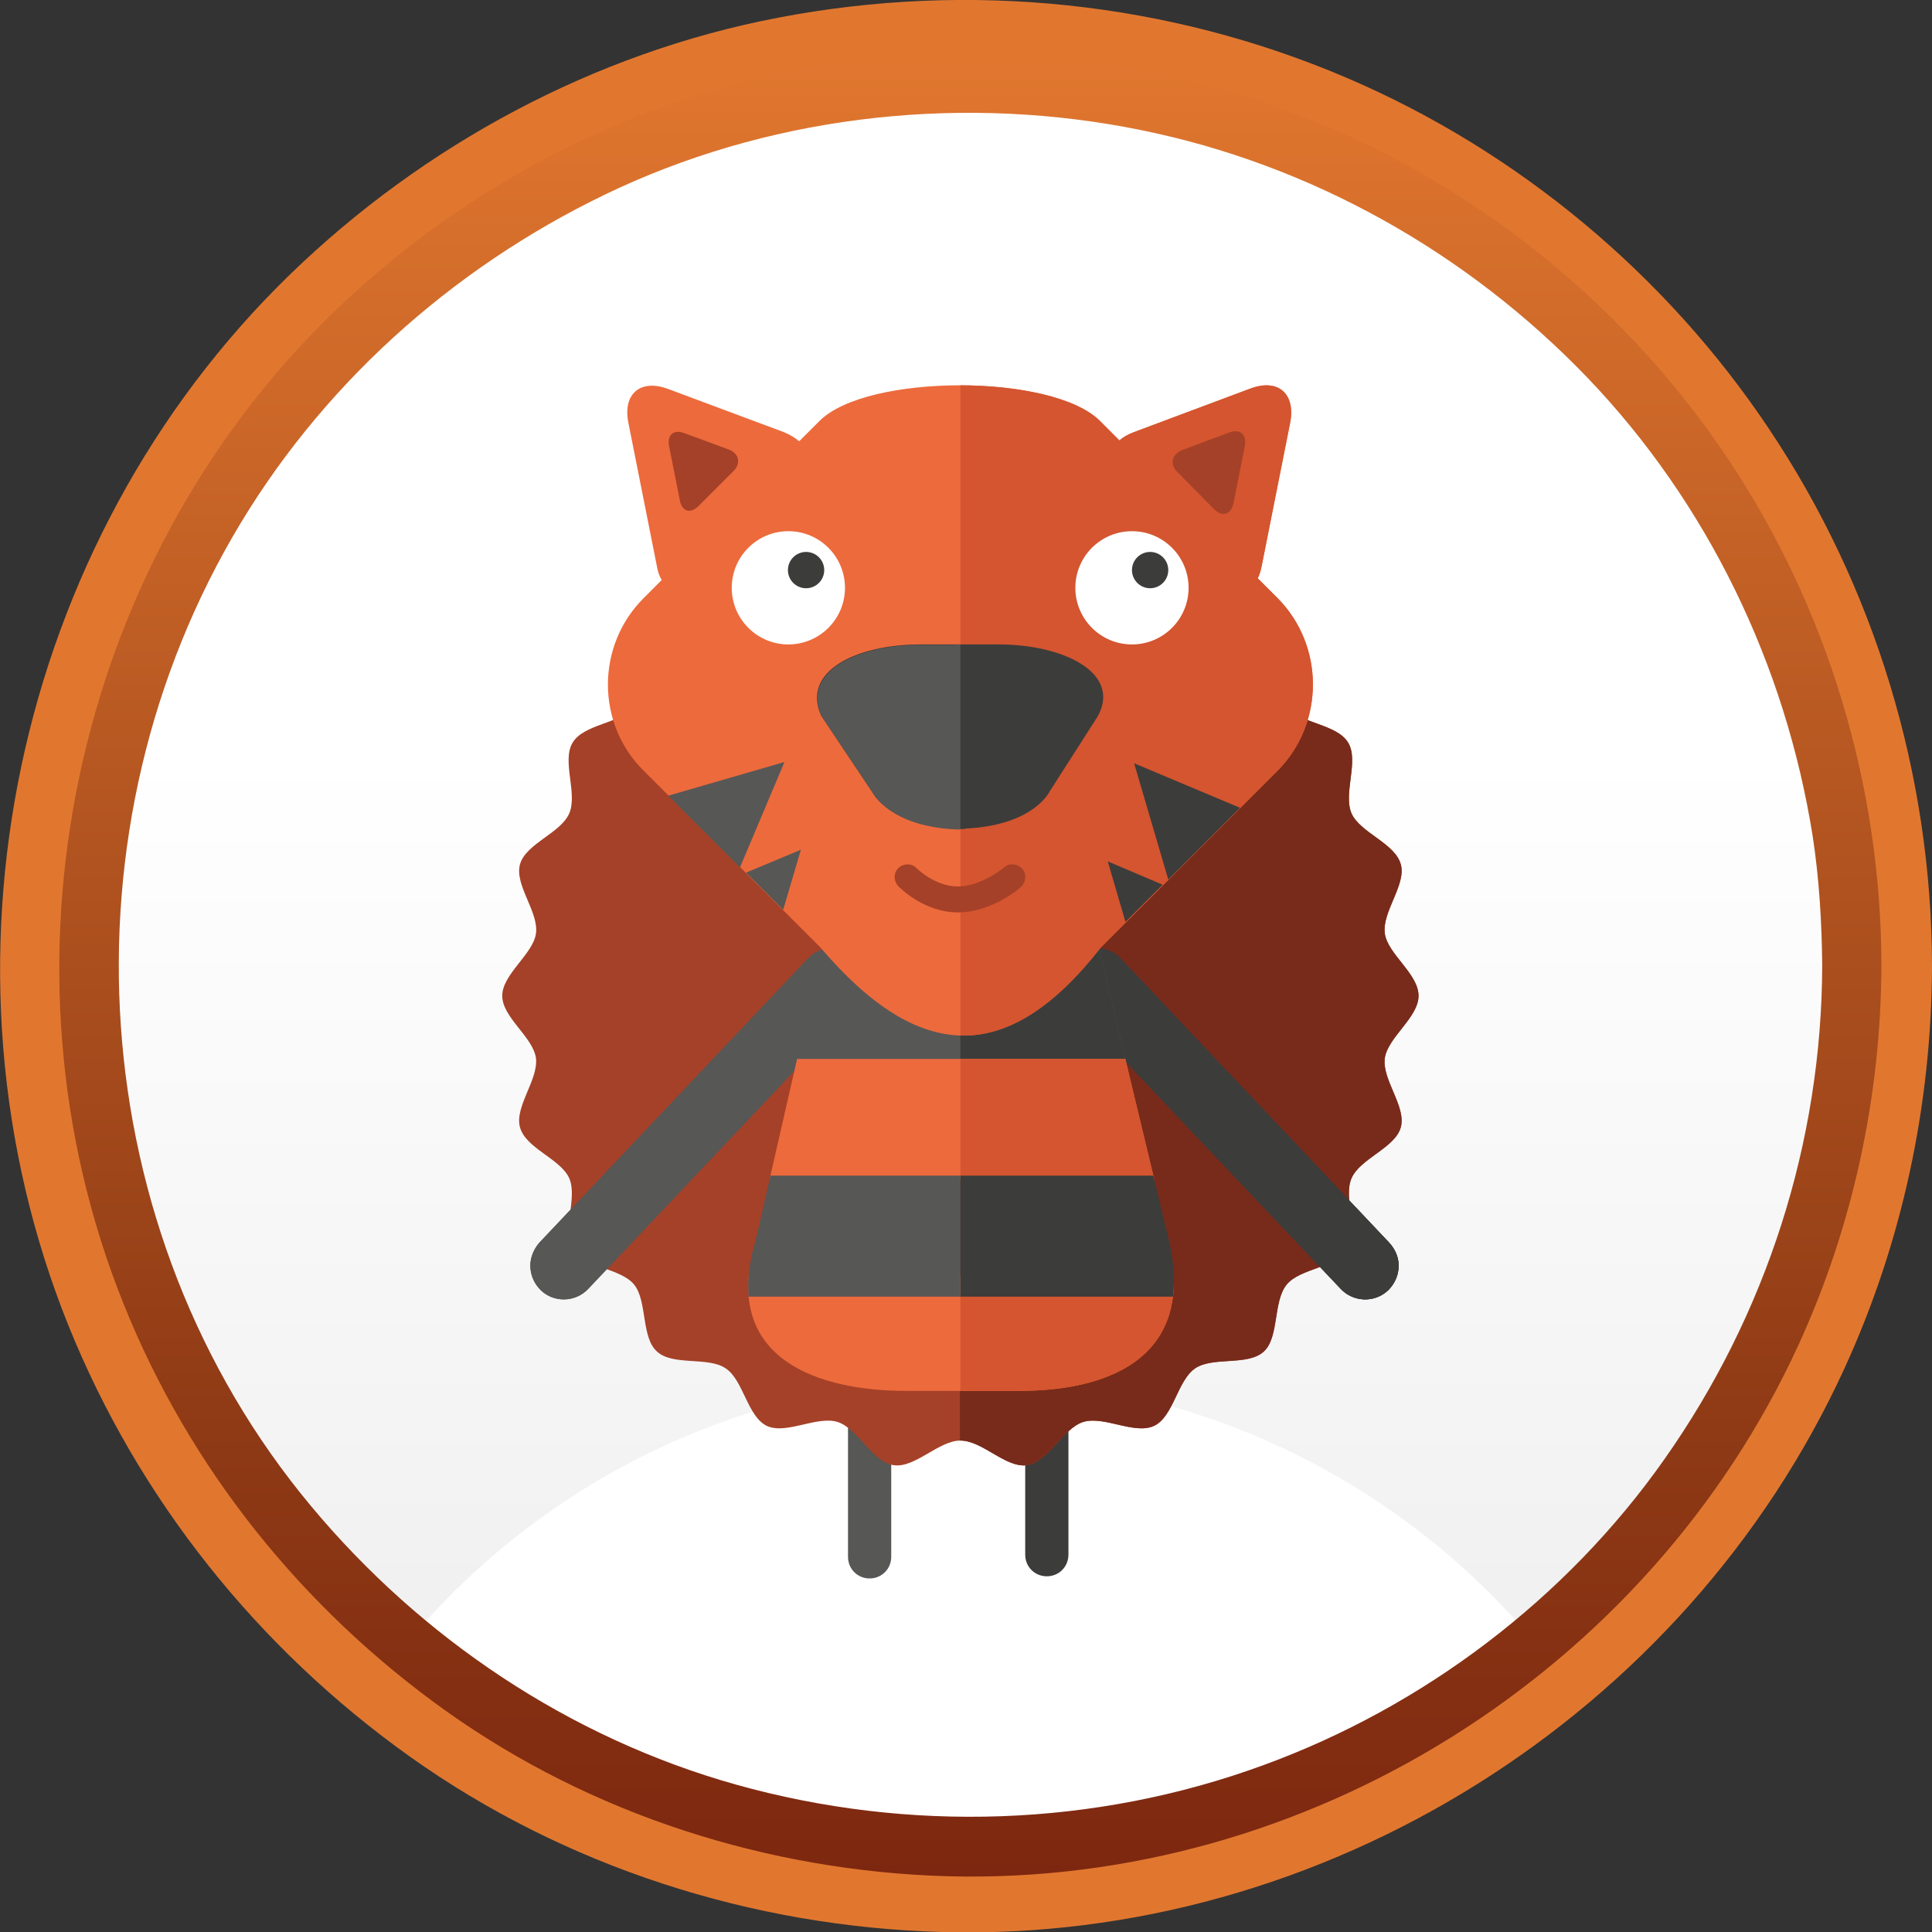 <svg xmlns="http://www.w3.org/2000/svg" xmlns:xlink="http://www.w3.org/1999/xlink" width="447" height="447" viewBox="0 0 447 447">
  <rect x="0" y="0" width="447" height="447" fill="#333333" stroke="none"/>
  <style>
    .st0{fill:url(#SVGID_1_);} .st1{fill:#FFFFFF;} .st2{fill:#E1772F;} .st3{fill:url(#SVGID_2_);} .st4{fill:#3C3C3B;} .st5{fill:#575756;} .st6{clip-path:url(#SVGID_4_);fill:#A54128;} .st7{clip-path:url(#SVGID_4_);fill:#782B1B;} .st8{clip-path:url(#SVGID_6_);fill:#575756;} .st9{clip-path:url(#SVGID_8_);fill:#3C3C3B;} .st10{clip-path:url(#SVGID_10_);fill:#ED6A3C;} .st11{clip-path:url(#SVGID_10_);fill:#D4552F;} .st12{clip-path:url(#SVGID_10_);fill:#575756;} .st13{clip-path:url(#SVGID_10_);fill:#3C3C3B;} .st14{clip-path:url(#SVGID_12_);fill:#ED6A3C;} .st15{clip-path:url(#SVGID_12_);fill:#D4552F;} .st16{fill:#A54128;} .st17{fill:url(#SVGID_13_);} .st18{fill:url(#SVGID_14_);} .st19{clip-path:url(#SVGID_16_);fill:#A54128;} .st20{clip-path:url(#SVGID_16_);fill:#782B1B;} .st21{clip-path:url(#SVGID_18_);fill:#575756;} .st22{clip-path:url(#SVGID_20_);fill:#3C3C3B;} .st23{clip-path:url(#SVGID_22_);fill:#ED6A3C;} .st24{clip-path:url(#SVGID_22_);fill:#D4552F;} .st25{clip-path:url(#SVGID_22_);fill:#575756;} .st26{clip-path:url(#SVGID_22_);fill:#3C3C3B;} .st27{clip-path:url(#SVGID_24_);fill:#ED6A3C;} .st28{clip-path:url(#SVGID_24_);fill:#D4552F;}
  </style>
  <linearGradient id="SVGID_1_" gradientUnits="userSpaceOnUse" x1="225.113" y1="19.8" x2="225.113" y2="424.378">
    <stop offset=".381" stop-color="#FFF"/>
    <stop offset="1" stop-color="#EDEDED"/>
  </linearGradient>
  <circle class="st0" cx="225.1" cy="222.1" r="202.3"/>
  <path class="st1" d="M224.7 432.8c50.5 0 95.8-22 126.9-56.9C320.4 341 275.1 319 224.7 319s-95.8 22-126.9 56.9c31.1 34.9 76.4 56.9 126.9 56.9z"/>
  <path class="st2" d="M432.5 223.4c-.1 43.5-13.6 85.6-38.7 121.2-24.1 34.2-59.1 60.7-98.3 75.1-41.4 15.2-87 16.7-129.3 4.8C125.4 413 89 388.7 61.9 356.2 5.5 288.7-.6 189.9 44.6 115c21.8-36.1 54.7-64.7 93-82.3 39.6-18.2 85.3-22.8 127.9-14.1 41.7 8.5 80 30 109.4 60.7 29.6 30.8 48.7 70.5 55.4 112.6 1.5 10.4 2.1 21 2.2 31.5 0 9.4 14.6 9.4 14.5 0-.1-44.2-13.2-87.6-37.8-124.3-23.8-35.6-58-64.1-97.4-81C270.3.3 224.3-4.4 180 4.1c-42.4 8.1-82 29.4-113 59.5-64 62.2-84.5 160.2-51.2 243 16.2 40.2 43.8 74.7 79 99.8 35.8 25.5 79.2 39.4 123.1 40.6 88.4 2.5 172-50.1 208.8-130.3 13.4-29.2 20.2-61 20.3-93.2 0-9.4-14.5-9.4-14.5-.1z"/>
  <linearGradient id="SVGID_2_" gradientUnits="userSpaceOnUse" x1="224.483" y1="12.573" x2="224.483" y2="434.126">
    <stop offset="0" stop-color="#E1772F"/>
    <stop offset=".755" stop-color="#8F3A15"/>
    <stop offset="1" stop-color="#7D2710"/>
  </linearGradient>
  <path class="st3" d="M421.6 223.3c-.1 41-12.9 80.8-36.5 114.3-22.7 32.3-55.8 57.3-92.8 70.8-39 14.3-82 15.7-122 4.5-38.5-10.8-72.8-33.8-98.3-64.4C18.9 284.9 13.1 191.6 55.7 121c20.6-34.1 51.6-61 87.7-77.6 37.4-17.1 80.4-21.5 120.6-13.3 39.4 8 75.4 28.3 103.2 57.2 27.9 29.1 45.9 66.5 52.2 106.2 1.5 9.8 2.1 19.8 2.2 29.8 0 8.8 13.7 8.8 13.7 0-.1-41.6-12.4-82.6-35.6-117.3-22.5-33.6-54.7-60.4-91.8-76.4-39.1-16.8-82.5-21.2-124.3-13.2-40.1 7.6-77.5 27.8-106.7 56.1-60.4 58.7-79.7 151.1-48.3 229.2 15.2 37.9 41.3 70.4 74.5 94.1 33.8 24.1 74.7 37.1 116.1 38.3 83.4 2.3 162.2-47.3 196.9-122.9 12.6-27.5 19.1-57.6 19.2-87.9 0-8.8-13.7-8.8-13.7 0z"/>
  <g>
    <path class="st4" d="M242.2 364.7c-2.8 0-5-2.2-5-5v-39c0-2.8 2.2-5 5-5s5 2.2 5 5v39c0 2.8-2.2 5-5 5z"/>
    <path class="st5" d="M201.2 365.2c-2.8 0-5-2.2-5-5v-39c0-2.8 2.2-5 5-5s5 2.2 5 5v39c0 2.8-2.2 5-5 5z"/>
    <defs>
      <path id="SVGID_3_" d="M328.2 230.4c0 5-7.1 9.6-7.8 14.4-.7 5 5 11.2 3.7 16-1.3 4.8-9.4 7.2-11.4 11.8-2 4.6 1.8 12.2-.8 16.4-2.6 4.3-11.1 4.4-14.2 8.2-3.2 3.9-1.7 12.2-5.3 15.5-3.7 3.4-11.8 1.1-15.9 3.9s-5 11.2-9.5 13.3c-4.5 2.1-11.6-2.4-16.4-.9-4.7 1.5-8 9.2-13 10-4.9.7-10.3-5.7-15.4-5.7-5 0-10.5 6.4-15.4 5.7-5-.7-8.3-8.5-13-10-4.8-1.5-11.9 3-16.4.9-4.5-2.2-5.4-10.6-9.5-13.3-4.1-2.8-12.2-.5-15.9-3.9-3.7-3.3-2.2-11.7-5.3-15.5-3.1-3.8-11.6-3.9-14.2-8.2-2.6-4.2 1.2-11.8-.8-16.4-2-4.5-10.1-6.9-11.4-11.8-1.3-4.7 4.3-11 3.7-16-.7-4.9-7.8-9.4-7.8-14.4s7.1-9.6 7.8-14.4c.7-5-5-11.2-3.7-16 1.3-4.8 9.4-7.2 11.4-11.8 2-4.6-1.8-12.2.8-16.4 2.6-4.3 11-4.4 14.2-8.2 3.2-3.8 1.7-12.2 5.3-15.5 3.7-3.4 11.8-1.1 15.9-3.9s5-11.2 9.5-13.3c4.5-2.1 11.6 2.4 16.4.9 4.7-1.5 8-9.2 13-10 4.9-.7 10.3 5.7 15.4 5.7 5 0 10.5-6.4 15.4-5.7 5 .7 8.3 8.5 13 10 4.8 1.5 11.9-3 16.4-.9 4.5 2.2 5.4 10.6 9.5 13.3 4.1 2.8 12.2.5 15.9 3.9 3.7 3.3 2.2 11.7 5.3 15.5 3.1 3.8 11.6 3.9 14.2 8.2 2.6 4.2-1.2 11.8.8 16.4 2 4.5 10.1 6.9 11.4 11.8 1.3 4.7-4.4 11-3.7 16 .7 4.8 7.8 9.3 7.8 14.4z"/>
    </defs>
    <clipPath id="SVGID_4_">
      <use xlink:href="#SVGID_3_" overflow="visible"/>
    </clipPath>
    <path class="st6" d="M69.3 70h293.6v290.4H69.3z"/>
    <path class="st7" d="M222.1 70h140.8v290.4H222.1z"/>
    <defs>
      <path id="SVGID_5_" d="M122.7 292.8c0 2.1.8 4.1 2.4 5.7 3.1 3 8.1 2.8 11-.3l62.1-65.7c3-3.1 2.8-8.1-.3-11-3.1-3-8.1-2.8-11 .3l-62.1 65.7c-1.3 1.5-2.1 3.4-2.1 5.3z"/>
    </defs>
    <use xlink:href="#SVGID_5_" overflow="visible" fill="#575756"/>
    <clipPath id="SVGID_6_">
      <use xlink:href="#SVGID_5_" overflow="visible"/>
    </clipPath>
    <path class="st8" d="M97.761 281.481l92.194-82.624 35.439 39.544-92.194 82.624z"/>
    <g>
      <defs>
        <path id="SVGID_7_" d="M323.6 292.8c0 2.1-.8 4.1-2.4 5.7-3.1 3-8.1 2.8-11-.3L248 232.5c-3-3.1-2.8-8.1.3-11 3.1-3 8.1-2.8 11 .3l62.1 65.7c1.4 1.5 2.2 3.4 2.2 5.3z"/>
      </defs>
      <use xlink:href="#SVGID_7_" overflow="visible" fill="#3C3C3B"/>
      <clipPath id="SVGID_8_">
        <use xlink:href="#SVGID_7_" overflow="visible"/>
      </clipPath>
      <path class="st9" d="M220.835 238.504l35.434-39.544 92.194 82.612-35.434 39.544z"/>
      <path class="st9" d="M220.835 238.504l35.434-39.544 92.194 82.612-35.434 39.544z"/>
    </g>
    <g>
      <defs>
        <path id="SVGID_9_" d="M209.5 321.8h26.4c19 0 40.9-6.6 34.6-34.6L250 201.9s-5.4-30.4-27.6-30.4h-.1c-22.8.1-28.1 30.7-28.1 30.7l-19.4 84.9c-8.3 28 15.6 34.7 34.7 34.7z"/>
      </defs>
      <clipPath id="SVGID_10_">
        <use xlink:href="#SVGID_9_" overflow="visible"/>
      </clipPath>
      <path class="st10" d="M158.2 192h134v27h-134z"/>
      <path class="st11" d="M222.4 192h69.9v27.4h-69.9z"/>
      <path class="st12" d="M158.2 218h134v28h-134z"/>
      <path class="st13" d="M222.2 218h70v28h-70z"/>
      <path class="st10" d="M158.2 245h134v28h-134zM158.2 295h134v28h-134z"/>
      <path class="st11" d="M222.2 245h70v28h-70zM222.2 298h70v28h-70z"/>
      <path class="st13" d="M222.2 272h70v28h-70z"/>
      <path class="st12" d="M158.7 155.3h133.6v40.5H158.7z"/>
      <path class="st13" d="M222.4 155.3h69.9v40.5h-69.9z"/>
      <path class="st12" d="M158.2 272h64v28h-64z"/>
    </g>
    <g>
      <defs>
        <path id="SVGID_11_" d="M295.5 138.3l-4.5-4.5c.4-.8.7-1.8.9-2.8l6.6-33.2c1.3-6.7-2.8-10.3-9.2-7.9l-27 10.1c-1.3.5-2.4 1.1-3.3 1.9l-4.5-4.5c-11-11-53.9-11-64.9 0l-4.7 4.7c-.9-.8-2.1-1.5-3.5-2.1l-26.8-10c-6.4-2.4-10.6 1.1-9.2 7.9l6.6 33.2c.2 1.2.6 2.3 1.1 3.1l-4.2 4.2c-11 11-11 29 0 39.9l40.9 40.9c22.9 26.9 43.4 27.5 64.9 0l40.9-40.9c10.9-11 10.9-29-.1-40z"/>
      </defs>
      <clipPath id="SVGID_12_">
        <use xlink:href="#SVGID_11_" overflow="visible"/>
      </clipPath>
      <path class="st14" d="M111.2 76.6h262.5v176H111.2z"/>
      <path class="st15" d="M222.2 76.6h151.5v176H222.2z"/>
    </g>
    <path class="st16" d="M280.9 117.8c1.9 1.9 3.9 1.3 4.5-1.4l2.6-13.2c.5-2.7-1.1-4.1-3.7-3.1l-10.7 4c-2.5 1-3.1 3.3-1.1 5.2l8.4 8.5zM161.6 117.1c-1.8 1.8-3.8 1.3-4.3-1.3l-2.5-12.6c-.5-2.6 1.1-3.9 3.5-3l10.3 3.8c2.4.9 2.9 3.2 1.1 5l-8.1 8.1z"/>
    <g>
      <path class="st4" d="M231.1 149.1h-18.2c-14.7 0-27.6 6.2-22.9 16.5l11.9 17.8s3.9 7.7 19.2 8.4h2.2v-.1c15.8-.7 19.5-8.5 19.5-8.5l11.2-17.5c5.5-10.1-8.1-16.6-22.9-16.6z"/>
      <path class="st16" d="M221.6 211.1c-7.9 0-13.5-5.8-13.8-6.1-1.1-1.2-1.1-3.1.1-4.2 1.2-1.1 3.1-1.1 4.2.1 0 0 4.2 4.2 9.5 4.2 5.5 0 10.7-4.4 10.7-4.4 1.2-1.1 3.1-.9 4.2.3s.9 3.1-.3 4.2c-.2.3-6.8 5.9-14.6 5.9z"/>
      <path class="st5" d="M154.6 184.1l26.9-7.8-10.3 24.4"/>
      <circle class="st1" cx="182.4" cy="136" r="13.1"/>
      <circle class="st4" cx="186.5" cy="131.9" r="4.2"/>
      <circle class="st1" cx="261.9" cy="136" r="13.1"/>
      <circle class="st4" cx="266.1" cy="131.9" r="4.2"/>
      <path class="st4" d="M270.3 203.5l-7.9-26.9 24.5 10.3M260.4 213.3l-4.1-14 12.7 5.4"/>
      <path class="st5" d="M181.2 210.5l4.1-13.9-12.7 5.3"/>
      <g>
        <path class="st5" d="M221.2 149.2H213c-14.7 0-27.6 6.2-22.9 16.5l11.9 17.8s3.9 7.7 19.2 8.4h1v-42.8h-1z"/>
      </g>
    </g>
  </g>
</svg>
